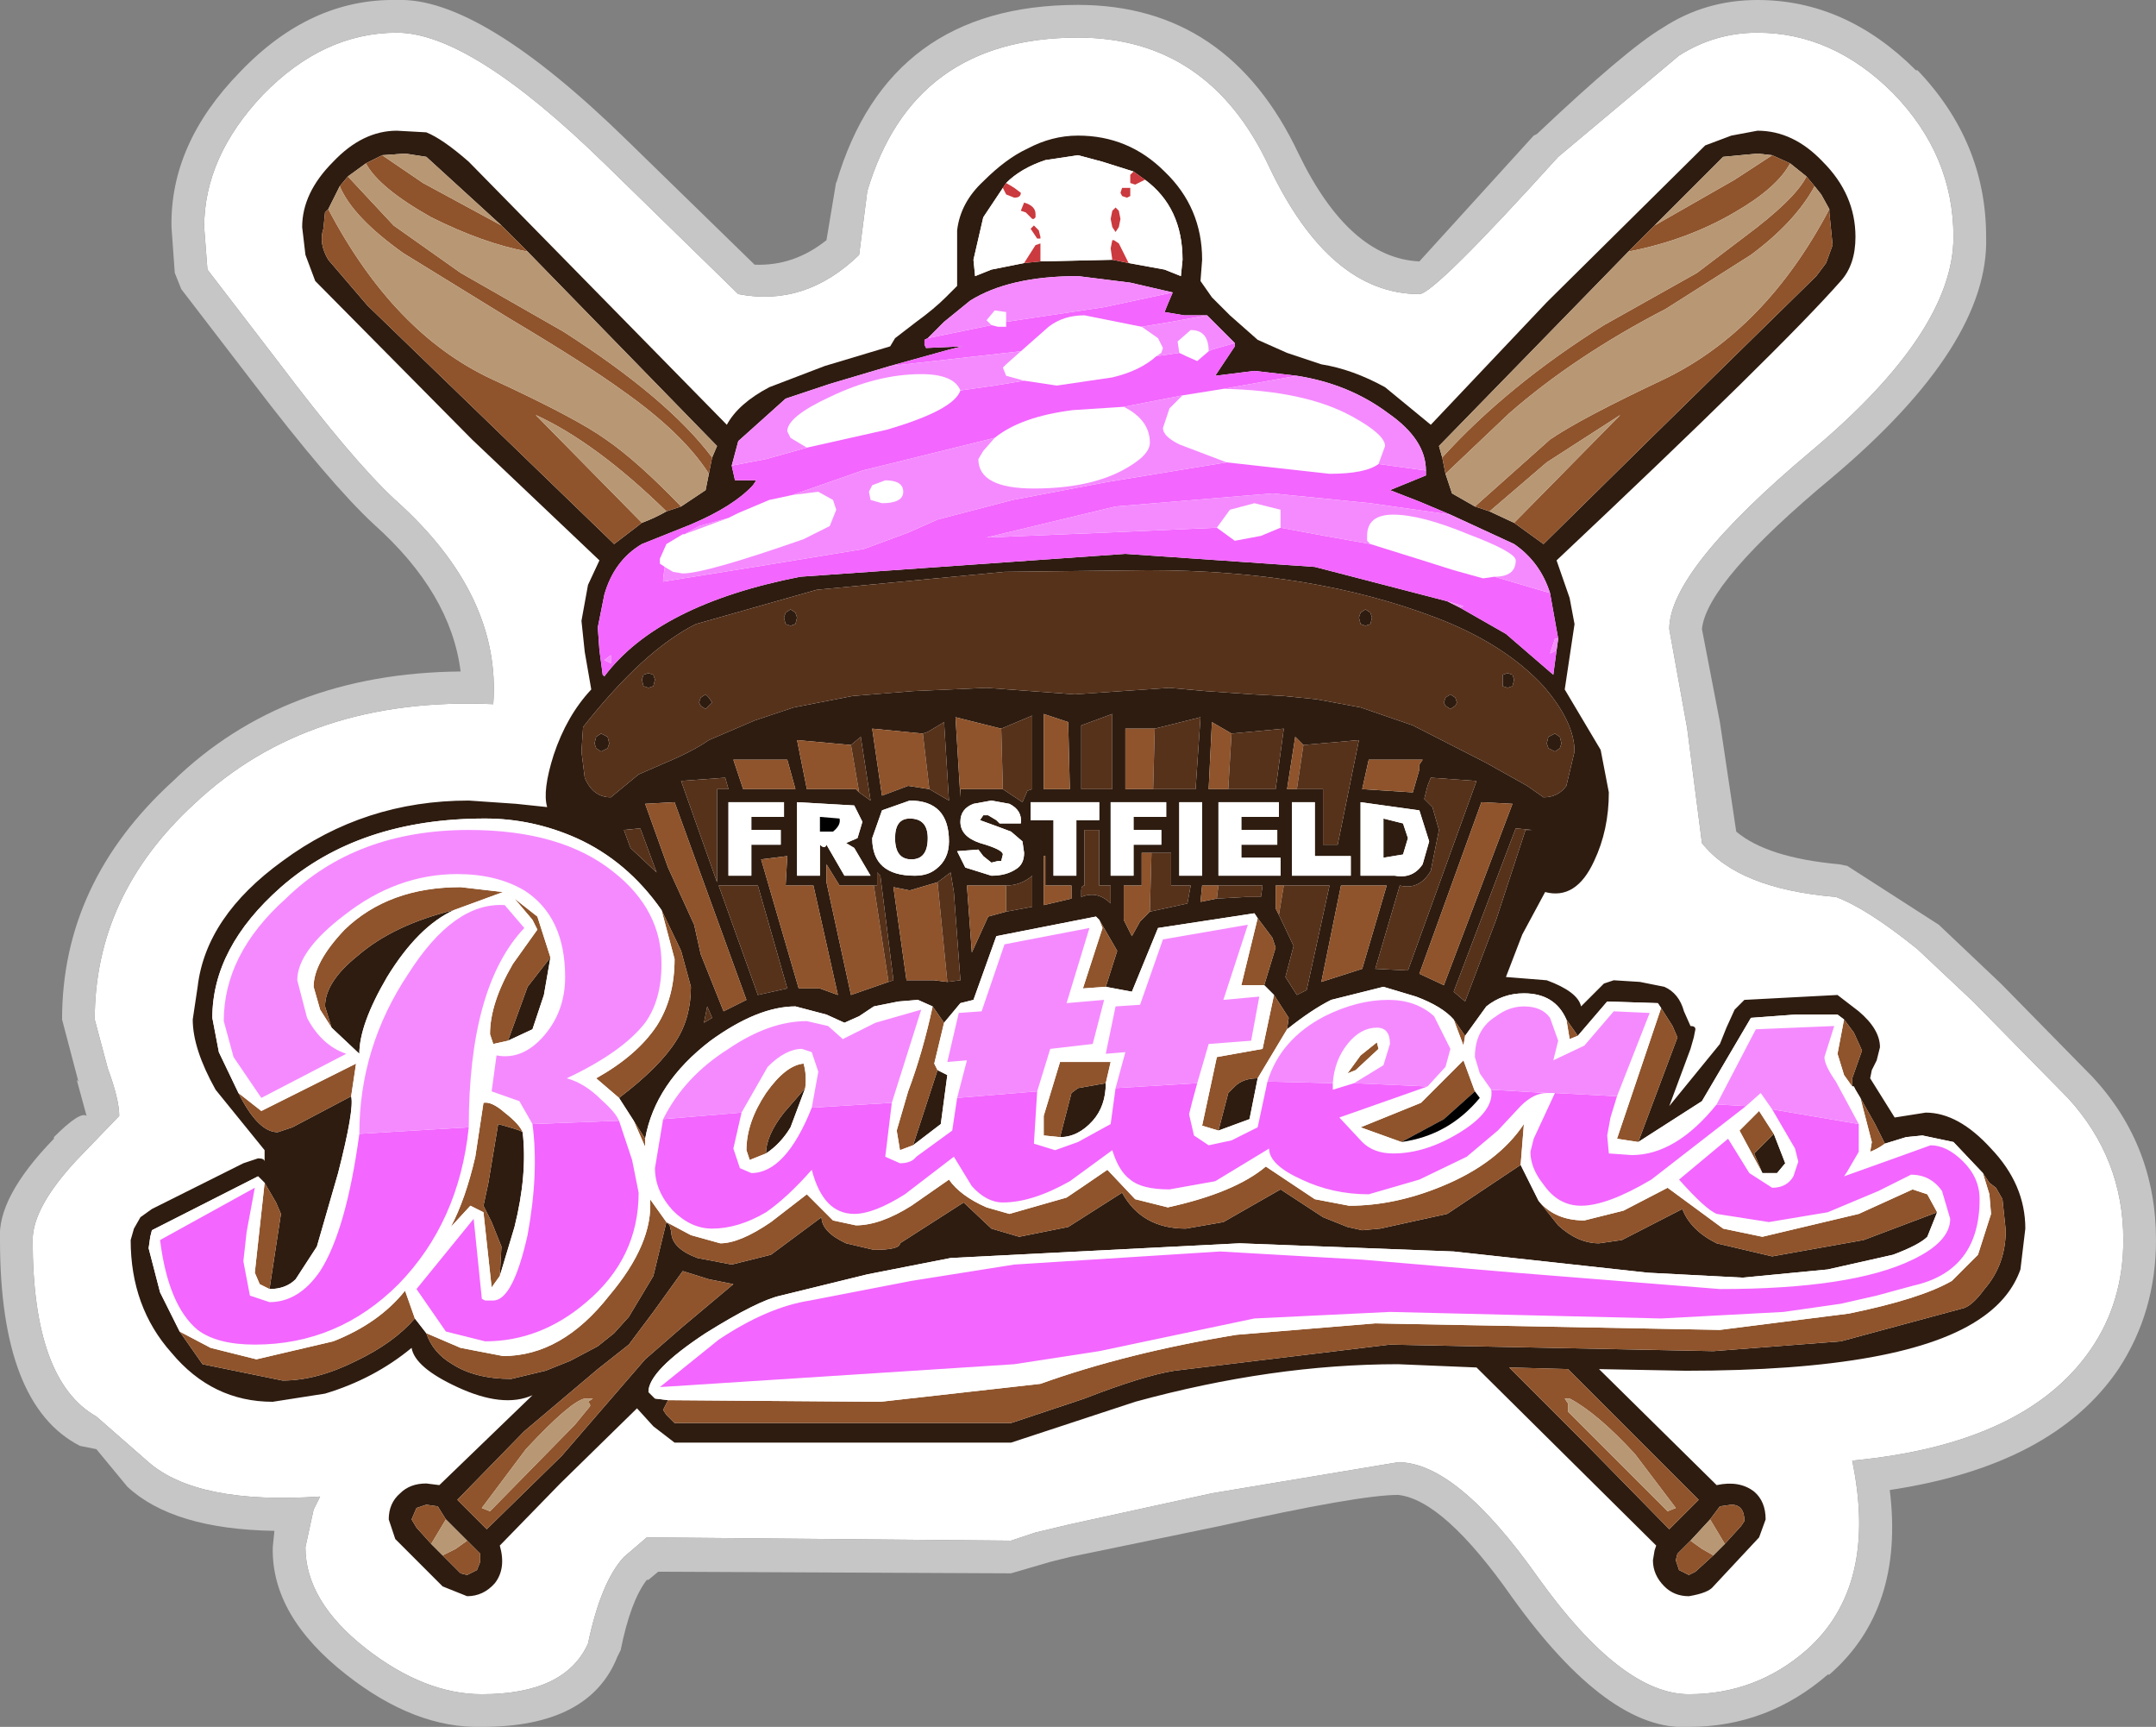 <?xml version="1.0" encoding="UTF-8" standalone="no"?>
<svg xmlns:ffdec="https://www.free-decompiler.com/flash" xmlns:xlink="http://www.w3.org/1999/xlink" ffdec:objectType="shape" height="52.85px" width="66.0px" xmlns="http://www.w3.org/2000/svg">
  <rect width="100%" height="100%" fill="#808080" stroke="none"/>
  <g transform="matrix(1.0, 0.0, 0.0, 1.0, 32.9, 26.5)">
    <path d="M-0.15 20.15 L-1.2 20.4 -1.95 20.65 -13.1 20.55 -13.8 21.15 Q-14.5 21.9 -14.9 23.8 -15.6 25.35 -18.15 25.35 -19.9 25.35 -21.7 23.95 -23.55 22.5 -23.55 20.85 L-23.3 19.7 -23.1 19.3 Q-26.85 19.55 -28.35 18.25 L-29.95 16.85 Q-31.9 15.75 -31.9 11.45 -31.9 10.45 -30.55 9.0 L-29.25 7.65 Q-29.25 7.15 -29.6 6.2 L-30.0 4.7 Q-30.0 0.9 -26.95 -1.9 -23.45 -5.2 -17.8 -4.95 -17.55 -8.3 -20.8 -11.2 -22.1 -12.4 -24.4 -15.45 L-26.55 -18.25 -26.65 -19.55 Q-26.65 -21.7 -24.85 -23.6 -23.0 -25.5 -20.75 -25.5 -18.5 -25.5 -14.4 -21.5 L-10.3 -17.5 Q-8.25 -17.1 -6.6 -18.7 L-6.35 -20.65 Q-4.95 -25.35 0.1 -25.35 4.1 -25.35 5.95 -21.4 7.8 -17.5 10.55 -17.5 11.0 -17.5 14.8 -21.7 L18.5 -24.8 Q19.6 -25.5 20.9 -25.5 23.2 -25.5 25.05 -23.65 26.9 -21.75 26.9 -19.25 26.9 -16.35 22.55 -12.7 18.2 -9.05 18.2 -7.25 L18.75 -4.2 19.2 -0.7 Q20.3 0.7 23.3 0.95 24.25 1.3 25.8 2.55 L27.5 4.15 30.4 7.1 Q32.1 8.95 32.1 11.45 32.1 13.35 31.1 14.8 29.1 17.7 23.8 18.2 24.6 22.05 22.4 24.0 20.85 25.35 18.8 25.35 16.75 25.35 14.2 21.8 11.7 18.25 9.9 18.25 L4.2 19.2 -0.15 20.15" fill="#ffffff" fill-rule="evenodd" stroke="none"/>
    <path d="M-0.15 20.15 L4.2 19.2 9.9 18.25 Q11.7 18.25 14.2 21.8 16.75 25.35 18.8 25.35 20.85 25.35 22.4 24.0 24.6 22.05 23.8 18.2 29.1 17.7 31.1 14.8 32.1 13.35 32.1 11.45 32.1 8.95 30.4 7.1 L27.5 4.15 25.8 2.55 Q24.25 1.3 23.3 0.95 20.3 0.7 19.2 -0.7 L18.75 -4.2 18.2 -7.25 Q18.2 -9.05 22.55 -12.7 26.9 -16.35 26.9 -19.25 26.9 -21.75 25.05 -23.65 23.2 -25.5 20.9 -25.5 19.6 -25.5 18.5 -24.8 L14.8 -21.7 Q11.0 -17.5 10.55 -17.5 7.8 -17.5 5.95 -21.4 4.1 -25.35 0.1 -25.35 -4.95 -25.35 -6.35 -20.65 L-6.6 -18.7 Q-8.25 -17.1 -10.3 -17.5 L-14.4 -21.5 Q-18.5 -25.5 -20.75 -25.5 -23.0 -25.5 -24.85 -23.6 -26.65 -21.7 -26.65 -19.55 L-26.55 -18.25 -24.4 -15.45 Q-22.1 -12.4 -20.8 -11.2 -17.55 -8.3 -17.8 -4.95 -23.45 -5.2 -26.95 -1.9 -30.0 0.9 -30.0 4.7 L-29.6 6.2 Q-29.25 7.15 -29.25 7.65 L-30.55 9.0 Q-31.9 10.45 -31.9 11.45 -31.9 15.75 -29.95 16.85 L-28.35 18.25 Q-26.85 19.55 -23.1 19.3 L-23.3 19.7 -23.55 20.85 Q-23.55 22.5 -21.7 23.95 -19.9 25.35 -18.15 25.35 -15.6 25.35 -14.9 23.8 -14.5 21.9 -13.8 21.15 L-13.1 20.55 -1.95 20.65 -1.2 20.4 -0.15 20.15 M-0.15 21.15 L-0.75 21.3 -1.95 21.65 -12.75 21.6 -13.05 21.85 -13.1 21.85 Q-13.6 22.5 -13.9 24.0 L-14.0 24.2 Q-14.85 26.35 -18.15 26.35 -20.2 26.4 -22.3 24.75 -24.6 22.95 -24.55 20.85 L-24.5 20.35 Q-27.6 20.3 -29.0 19.0 L-29.95 17.85 -30.45 17.75 Q-32.9 16.5 -32.9 11.45 -33.0 10.15 -31.25 8.35 L-31.25 8.3 Q-30.45 7.5 -30.25 7.65 L-30.55 6.55 -30.5 6.6 -31.0 4.7 Q-31.0 0.5 -27.6 -2.6 -24.2 -5.9 -18.8 -5.95 -19.1 -8.35 -21.45 -10.45 -22.8 -11.7 -25.2 -14.85 L-27.35 -17.65 -27.55 -18.15 -27.65 -19.55 Q-27.7 -22.1 -25.55 -24.3 -23.4 -26.55 -20.75 -26.5 -18.2 -26.6 -13.7 -22.2 L-9.8 -18.4 Q-8.6 -18.35 -7.6 -19.15 L-7.3 -20.95 -7.3 -20.9 Q-5.7 -26.35 0.1 -26.35 4.7 -26.35 6.85 -21.8 8.4 -18.6 10.55 -18.5 L14.05 -22.35 14.15 -22.4 Q16.9 -25.0 18.0 -25.65 19.3 -26.5 20.9 -26.5 23.6 -26.5 25.75 -24.35 L25.8 -24.35 Q27.9 -22.15 27.9 -19.25 28.0 -15.95 23.2 -11.9 19.35 -8.7 19.2 -7.25 L19.75 -4.4 20.25 -1.05 Q21.2 -0.25 23.4 -0.05 L23.65 0.0 26.45 1.8 28.35 3.6 31.05 6.35 31.15 6.45 Q33.1 8.55 33.1 11.45 33.1 13.65 31.95 15.4 29.95 18.35 24.95 19.1 25.4 22.75 23.1 24.75 L23.05 24.75 Q21.2 26.35 18.8 26.35 16.35 26.5 13.4 22.4 11.3 19.4 9.9 19.25 8.7 19.25 4.45 20.2 L-0.15 21.15" fill="#c6c6c6" fill-rule="evenodd" stroke="none"/>
    <path d="M10.9 -13.5 L14.45 -17.25 19.3 -22.05 20.1 -22.35 20.9 -22.5 Q22.0 -22.5 22.9 -21.55 23.9 -20.55 23.9 -19.25 23.9 -18.4 23.45 -17.9 21.6 -15.8 14.75 -9.35 L15.15 -8.2 15.3 -7.4 15.0 -5.4 16.1 -3.55 16.35 -2.25 Q16.35 -1.1 15.9 -0.15 15.35 1.05 14.4 0.8 L13.7 2.1 13.2 3.4 14.45 3.5 Q15.4 3.85 15.5 4.3 L16.2 3.6 16.5 3.5 17.3 3.55 18.05 3.7 Q18.5 3.9 18.65 4.45 L18.85 4.9 Q19.0 4.9 19.0 5.0 L18.95 5.25 18.85 5.6 18.2 7.35 19.75 5.45 19.95 4.95 20.2 4.4 20.5 4.1 23.35 3.95 24.0 4.45 Q24.65 5.0 24.65 5.55 L24.55 5.95 24.4 6.25 24.35 6.5 25.1 7.7 26.05 7.55 Q27.05 7.55 28.05 8.65 29.1 9.75 29.1 11.1 L28.95 12.35 Q28.65 13.2 27.8 13.8 25.5 15.45 18.7 15.45 L16.05 15.4 19.65 18.95 Q20.35 18.8 20.8 19.15 21.15 19.45 21.15 20.0 L20.95 20.55 19.55 22.05 Q19.4 22.25 18.8 22.35 18.35 22.35 18.05 22.05 17.7 21.7 17.7 21.25 L17.75 20.95 17.8 20.8 12.3 15.35 9.9 15.25 Q6.05 15.25 1.85 16.4 L-1.95 17.65 -12.25 17.65 -12.9 17.15 -13.4 16.6 -15.75 18.9 -17.6 20.8 Q-17.4 21.5 -17.75 21.95 -18.1 22.35 -18.6 22.35 L-19.35 22.05 -20.55 20.85 -20.8 20.6 -21.0 20.0 Q-21.0 19.5 -20.65 19.2 -20.35 18.9 -19.85 18.9 L-19.45 18.95 -16.6 16.2 Q-17.5 16.6 -18.9 15.95 -20.2 15.35 -20.3 14.75 -21.45 15.7 -22.95 16.15 L-24.55 16.4 Q-26.4 16.4 -27.65 14.9 -28.9 13.5 -28.9 11.45 L-28.8 11.1 -28.6 10.75 -28.25 10.5 -26.85 9.8 -25.45 9.1 -25.0 8.95 Q-24.8 8.95 -24.8 9.05 L-24.8 8.7 -26.3 6.85 Q-27.0 5.6 -27.0 4.7 L-26.85 3.7 Q-26.6 1.55 -24.25 -0.15 -21.75 -2.0 -18.55 -2.0 L-17.1 -1.9 -16.15 -1.8 Q-16.3 -2.3 -15.95 -3.4 -15.55 -4.6 -14.8 -5.4 L-15.0 -6.55 -15.1 -7.5 -14.9 -8.6 -14.55 -9.35 -18.45 -13.05 -23.25 -17.9 -23.55 -18.7 -23.65 -19.55 Q-23.65 -20.6 -22.7 -21.55 -21.8 -22.5 -20.75 -22.5 L-19.85 -22.45 Q-19.35 -22.25 -18.55 -21.55 L-10.65 -13.5 Q-10.3 -14.15 -9.35 -14.65 L-7.65 -15.3 -5.65 -15.9 -5.5 -16.15 -4.85 -16.65 Q-4.3 -17.05 -3.95 -17.4 L-3.6 -17.75 -3.6 -19.45 Q-3.5 -20.3 -2.8 -20.95 -2.1 -21.65 -1.45 -21.95 -0.7 -22.35 0.1 -22.35 1.65 -22.35 2.75 -21.25 3.9 -20.15 3.9 -18.55 L3.85 -17.9 4.2 -17.4 4.75 -16.85 5.6 -16.1 6.5 -15.7 7.55 -15.35 Q8.5 -15.2 9.5 -14.65 L10.9 -13.5 M17.75 -19.6 L16.95 -18.8 11.15 -12.85 11.25 -12.5 11.35 -12.0 11.55 -11.4 12.25 -11.0 12.7 -10.85 13.45 -10.5 14.35 -9.85 17.7 -13.15 22.7 -18.05 23.0 -18.45 23.2 -19.0 23.1 -20.0 23.1 -20.1 22.85 -20.55 22.65 -20.8 22.4 -21.1 21.9 -21.5 21.35 -21.75 20.9 -21.8 19.85 -21.7 17.75 -19.6 M1.8 -21.25 L0.85 -21.55 0.1 -21.75 -0.9 -21.6 Q-1.65 -21.35 -2.1 -20.9 L-2.2 -20.75 -2.8 -19.85 -3.1 -18.55 -3.05 -18.05 -2.55 -18.25 -1.55 -18.45 -1.05 -18.5 1.15 -18.55 1.65 -18.45 2.75 -18.25 3.25 -18.05 3.3 -18.55 Q3.3 -20.15 2.15 -21.0 L1.8 -21.25 M4.05 -16.85 L3.35 -16.85 2.75 -16.95 2.85 -17.2 3.0 -17.55 1.7 -17.85 0.1 -18.05 Q-2.0 -18.05 -3.2 -17.3 L-4.0 -16.65 -4.5 -16.15 -4.6 -16.1 -4.6 -15.95 -4.55 -15.85 -3.45 -15.9 -3.85 -15.8 -5.65 -15.3 -7.5 -14.75 -8.85 -14.3 -10.3 -13.0 -10.5 -12.25 -10.4 -11.8 -9.75 -11.8 -9.85 -11.65 Q-10.45 -11.0 -11.75 -10.45 L-13.25 -9.85 Q-14.1 -9.35 -14.4 -8.3 L-14.6 -7.3 -14.55 -6.6 -14.45 -5.85 -14.4 -5.8 Q-12.75 -8.0 -8.4 -8.85 L1.55 -9.55 7.35 -9.15 11.4 -8.1 11.8 -7.9 13.2 -7.1 14.65 -5.85 14.75 -6.6 14.8 -6.95 14.55 -8.35 Q14.25 -9.3 13.45 -9.85 L11.5 -10.75 10.55 -11.15 9.65 -11.5 10.75 -11.95 10.75 -12.1 Q10.75 -13.05 9.6 -13.85 8.4 -14.75 6.8 -15.0 L5.5 -15.15 4.3 -15.0 4.9 -15.9 4.9 -16.0 4.05 -16.85 M9.1 -7.6 L9.05 -7.4 8.9 -7.35 8.75 -7.4 8.7 -7.6 8.75 -7.75 8.9 -7.85 9.05 -7.75 9.1 -7.6 M4.8 -4.05 L4.2 -4.4 4.1 -2.35 4.7 -2.35 6.15 -2.35 6.4 -4.2 4.8 -4.05 M2.9 -5.45 L4.0 -5.35 5.45 -5.25 6.4 -5.2 7.4 -5.1 8.75 -4.85 10.35 -4.3 12.6 -3.15 13.85 -2.45 14.35 -2.1 Q14.8 -2.1 15.05 -2.45 L15.3 -3.5 Q15.3 -4.4 14.35 -5.5 13.15 -6.8 11.05 -7.6 7.25 -9.05 2.25 -9.05 L-2.15 -9.0 -7.9 -8.45 -11.6 -7.4 Q-13.2 -6.6 -15.05 -4.25 L-15.1 -3.5 -15.0 -2.7 Q-14.75 -2.1 -14.2 -2.1 L-13.35 -2.8 -12.2 -3.3 Q-11.55 -3.6 -11.2 -3.85 L-9.8 -4.45 -8.6 -4.85 -6.8 -5.2 -4.95 -5.35 -2.7 -5.45 0.0 -5.25 2.9 -5.45 M2.45 -4.2 L1.55 -4.2 1.55 -2.35 2.4 -2.35 3.7 -2.35 3.85 -4.55 2.45 -4.2 M0.2 -4.3 L0.2 -2.35 1.15 -2.35 1.15 -4.65 0.2 -4.3 M2.35 -0.4 L2.05 -0.4 2.05 0.6 1.5 0.6 1.5 1.65 1.75 2.15 2.0 1.7 2.3 1.4 3.45 1.15 3.55 0.6 2.95 0.6 2.95 -0.4 2.35 -0.4 M0.2 0.95 Q0.7 0.75 1.1 1.15 L1.1 0.6 0.75 0.6 0.75 -1.1 0.3 -1.1 0.3 0.6 Q0.2 0.6 0.2 0.75 L0.2 0.95 M3.2 -1.95 L3.2 0.3 3.9 0.3 3.9 -1.95 3.2 -1.95 M0.05 -1.4 L0.75 -1.4 0.75 -1.95 -1.35 -1.95 -1.35 -1.4 -0.65 -1.4 -0.65 0.3 0.05 0.3 0.05 -1.4 M2.8 -1.95 L1.1 -1.95 1.1 0.3 1.8 0.3 1.8 -0.65 2.65 -0.65 2.65 -1.1 1.8 -1.1 1.8 -1.5 2.8 -1.5 2.8 -1.95 M7.0 -3.7 L6.75 -3.95 6.5 -2.35 6.8 -2.35 7.6 -2.35 7.6 -0.65 8.05 -0.65 8.7 -3.85 7.0 -3.7 M9.45 -1.45 L10.05 -1.3 10.2 -0.85 10.05 -0.35 9.45 -0.25 9.45 -1.45 M6.3 0.3 L6.3 -0.25 5.1 -0.25 5.1 -0.65 6.2 -0.65 6.2 -1.1 5.1 -1.1 5.1 -1.5 6.25 -1.5 6.25 -1.95 4.4 -1.95 4.4 0.3 6.3 0.3 M8.45 0.3 L8.45 -0.3 7.35 -0.3 7.35 -1.95 6.65 -1.95 6.65 0.3 8.45 0.3 M9.0 -3.25 L8.8 -2.35 10.35 -2.25 10.55 -2.95 10.55 -3.1 10.65 -3.25 9.0 -3.25 M11.7 -5.0 L11.65 -4.9 11.5 -4.8 11.35 -4.9 11.3 -5.0 11.35 -5.15 11.5 -5.25 11.65 -5.15 11.7 -5.0 M14.9 -3.75 L14.85 -3.6 14.7 -3.5 14.5 -3.6 14.45 -3.75 14.5 -3.95 14.7 -4.05 14.85 -3.95 14.9 -3.75 M13.45 -5.7 L13.4 -5.5 13.25 -5.45 13.1 -5.5 13.1 -5.7 13.1 -5.85 13.25 -5.9 13.4 -5.85 13.45 -5.7 M12.3 -2.6 L10.9 -2.7 10.8 -2.45 10.7 -2.05 10.95 -1.8 11.15 -1.1 10.9 0.15 Q10.55 0.75 9.95 0.6 L9.2 3.15 10.2 3.2 12.3 -2.6 M10.85 -0.75 L10.55 -1.7 8.75 -1.95 8.75 0.3 9.8 0.3 Q10.35 0.4 10.65 -0.05 L10.85 -0.75 M14.0 -1.1 L13.5 -1.15 11.6 3.85 11.95 4.15 12.9 1.65 13.8 -1.1 14.0 -1.1 M13.4 -1.9 L12.45 -1.95 10.55 3.3 11.3 3.65 13.4 -1.9 M23.55 4.7 L23.35 4.55 22.05 4.55 20.7 4.65 19.2 7.2 17.25 8.45 18.45 5.25 18.3 4.9 17.95 4.35 17.85 4.2 16.3 4.15 15.4 5.2 15.05 4.7 Q14.7 3.9 13.75 3.9 13.1 3.9 12.6 4.3 L11.95 5.2 11.6 4.7 Q11.25 4.3 10.45 4.0 L9.45 3.7 7.85 4.1 Q7.25 4.4 6.5 5.0 L6.55 4.65 6.1 3.95 5.8 3.65 6.15 2.5 6.05 2.2 5.6 1.6 5.5 1.45 2.55 1.9 1.75 3.85 0.95 3.7 1.3 2.6 0.75 1.65 0.65 1.55 -2.4 2.15 -3.1 4.1 -3.5 4.2 -4.0 4.8 -4.35 4.3 -4.8 4.1 -5.4 4.15 -6.15 4.3 -6.6 4.6 -7.05 4.8 -7.6 4.55 -8.55 4.3 Q-9.7 4.3 -11.15 5.35 -12.85 6.65 -13.15 8.35 L-13.5 7.8 -13.95 7.1 Q-12.7 6.15 -12.2 5.35 -11.75 4.65 -11.75 3.7 L-12.05 2.6 -12.65 1.35 Q-13.7 -0.15 -15.25 -0.85 -16.6 -1.45 -18.05 -1.45 -21.9 -1.45 -24.3 0.65 -26.4 2.5 -26.4 4.65 L-26.2 5.7 -25.6 6.95 Q-25.0 8.15 -24.4 8.15 L-23.95 8.0 -22.15 7.05 Q-22.05 7.45 -22.55 9.4 L-23.2 11.65 -23.85 12.65 Q-24.15 12.95 -24.65 12.95 L-24.3 10.65 -24.45 10.3 -24.8 9.7 -25.0 9.5 -28.25 11.15 -28.3 11.35 -28.35 11.7 -28.0 13.05 -27.4 14.25 -26.7 15.25 -24.25 15.75 Q-23.2 15.75 -22.0 15.15 -20.85 14.6 -20.2 13.85 L-19.85 14.3 Q-19.65 14.9 -19.05 15.25 -18.35 15.7 -17.25 15.7 L-16.2 15.45 -15.45 15.15 -14.6 14.7 -14.1 14.3 -13.65 13.8 -12.9 12.55 -12.5 10.9 -12.4 11.0 -12.35 11.2 Q-12.35 11.7 -11.55 12.0 L-10.5 12.2 -9.3 11.9 -7.75 10.75 Q-7.75 11.2 -7.0 11.55 L-6.15 11.75 Q-5.35 11.75 -5.35 11.55 L-3.4 10.3 -2.55 11.1 -1.7 11.35 -0.2 11.05 1.45 10.0 Q2.05 11.1 3.4 11.1 L4.55 10.9 6.3 9.9 7.6 10.75 8.35 11.05 8.8 11.15 9.35 11.1 11.4 10.65 13.65 9.15 14.2 10.25 14.8 11.0 Q15.4 11.55 16.05 11.55 L16.75 11.45 18.6 10.5 Q18.85 11.15 19.65 11.55 L21.35 11.95 24.15 11.45 26.4 10.6 26.1 11.35 Q25.85 11.6 25.05 11.9 L23.05 12.35 20.45 12.6 17.55 12.45 11.6 11.8 5.05 11.55 -3.8 12.0 -6.35 12.5 -9.0 13.15 Q-9.7 13.3 -11.3 14.3 -13.05 15.45 -13.05 16.1 L-12.85 16.3 -12.45 16.35 -12.6 16.65 -12.5 16.8 -12.25 17.05 -1.95 17.05 0.3 16.3 Q2.1 15.6 3.05 15.45 L9.65 14.65 19.55 14.85 23.45 14.55 27.15 13.55 Q27.45 13.5 27.85 12.95 28.5 12.2 28.5 11.15 L28.4 10.2 28.2 9.85 28.0 9.7 27.8 9.4 26.9 8.45 25.95 8.25 25.45 8.3 24.8 8.5 24.5 7.9 24.05 7.1 23.9 6.85 23.85 6.75 23.8 6.75 23.8 6.5 24.1 5.65 23.85 5.1 23.55 4.7 M5.6 6.5 L5.35 7.75 4.4 8.1 4.7 6.95 4.9 6.75 Q5.15 6.5 5.6 6.5 M-4.2 6.25 L-3.9 6.4 -4.1 7.9 -4.95 8.55 -4.2 6.25 M21.05 9.4 L20.8 8.8 21.4 8.2 21.75 9.1 21.5 9.4 21.05 9.4 M19.9 20.75 L20.4 20.2 20.5 20.05 Q20.5 19.55 20.1 19.55 L19.75 19.6 19.45 20.0 18.85 20.65 18.45 21.05 18.4 21.25 18.5 21.55 18.8 21.7 19.0 21.6 19.55 21.1 19.9 20.75 M8.8 3.15 L9.55 0.6 8.15 0.6 7.55 3.55 8.8 3.15 M6.4 0.6 L6.15 0.6 6.15 1.3 6.25 1.5 6.7 2.45 6.45 3.4 6.8 3.95 7.1 3.8 7.8 0.6 6.4 0.6 M4.35 1.0 L5.25 0.95 5.7 0.95 5.75 0.6 4.4 0.6 3.9 0.6 3.85 1.1 4.35 1.0 M0.95 6.65 Q0.95 7.35 0.55 7.8 0.1 8.3 -0.45 8.3 L-0.1 6.95 0.1 6.8 0.95 6.65 M18.2 20.3 L19.1 19.4 15.1 15.4 13.3 15.35 15.65 17.7 18.2 20.3 M-17.55 -19.6 L-19.85 -21.7 -20.5 -21.8 -21.2 -21.75 -21.7 -21.5 -22.25 -21.1 -22.5 -20.8 -22.85 -20.1 -22.95 -20.0 -23.0 -19.5 Q-23.15 -19.05 -22.85 -18.55 L-21.65 -17.15 -14.1 -9.85 -13.25 -10.5 Q-12.85 -10.65 -12.5 -10.85 L-12.05 -11.0 -11.3 -11.5 -11.2 -12.0 -11.1 -12.5 -10.95 -12.85 -16.75 -18.8 -17.55 -19.6 M-11.1 -5.0 L-11.2 -4.9 -11.3 -4.8 -11.45 -4.9 -11.5 -5.0 -11.45 -5.15 -11.3 -5.25 -11.2 -5.15 -11.1 -5.0 M-12.85 -5.7 L-12.9 -5.5 -13.05 -5.45 -13.2 -5.5 -13.25 -5.7 -13.2 -5.85 -13.05 -5.9 -12.9 -5.85 -12.85 -5.7 M-14.25 -3.75 L-14.3 -3.6 -14.5 -3.5 -14.65 -3.6 -14.7 -3.75 -14.65 -3.95 -14.5 -4.05 -14.3 -3.95 -14.25 -3.75 M-12.05 -2.6 L-10.95 0.5 -10.95 -2.35 -10.6 -2.35 -10.7 -2.7 -12.05 -2.6 M-13.8 -1.1 L-13.6 -0.55 -12.8 0.2 -13.3 -1.15 -13.8 -1.1 M-10.45 -3.25 L-10.15 -2.35 -8.55 -2.35 -8.8 -3.25 -10.45 -3.25 M-13.15 -1.9 L-12.45 0.05 -11.65 1.8 -11.45 2.7 -10.75 4.45 -10.05 4.1 -12.25 -1.95 -13.15 -1.9 M-8.5 -7.6 L-8.55 -7.4 -8.7 -7.35 -8.85 -7.4 -8.9 -7.6 -8.85 -7.75 -8.7 -7.85 -8.55 -7.75 -8.5 -7.6 M-6.6 -2.25 L-6.25 -2.0 -6.55 -3.95 -6.85 -3.7 -8.5 -3.85 -8.2 -2.35 -6.7 -2.35 -6.6 -2.25 M-8.9 -1.5 L-8.9 -1.95 -10.6 -1.95 -10.6 0.3 -9.9 0.3 -9.9 -0.65 -9.0 -0.65 -9.0 -1.1 -9.9 -1.1 -9.9 -1.5 -8.9 -1.5 M-6.5 -1.35 L-6.75 -1.85 -8.5 -1.95 -8.5 0.3 -7.8 0.3 -7.8 -0.65 Q-7.65 -0.5 -7.6 -0.65 L-7.05 0.3 -6.25 0.3 -6.75 -0.55 -7.0 -0.7 -6.65 -0.85 -6.5 -1.35 M-4.65 -4.05 L-6.2 -4.2 -5.9 -2.15 -5.1 -2.45 -4.45 -2.35 -3.85 -2.0 -4.0 -4.4 -4.5 -4.1 -4.65 -4.05 M-8.45 3.75 L-7.8 3.75 -7.25 3.95 -8.0 0.6 -8.85 0.6 -8.8 -0.3 -9.6 -0.2 -8.45 3.75 M-4.9 0.3 Q-4.5 0.3 -4.25 0.1 -3.85 -0.2 -3.85 -0.75 -3.85 -2.0 -5.05 -2.0 L-5.9 -1.7 -6.2 -0.85 Q-6.2 0.3 -4.9 0.3 M-0.2 -4.4 L-0.95 -4.65 -0.95 -2.35 -0.15 -2.35 -0.2 -4.4 M-2.2 -2.35 L-1.6 -1.95 -1.45 -2.3 -1.3 -2.35 -1.3 -4.6 -2.25 -4.2 -3.65 -4.55 -3.5 -2.1 -3.5 -2.35 -2.2 -2.35 M-5.05 -1.45 Q-4.5 -1.45 -4.5 -0.85 -4.5 -0.2 -5.0 -0.2 -5.5 -0.2 -5.5 -0.85 -5.5 -1.45 -5.05 -1.45 M-1.65 -1.3 Q-1.6 -1.7 -2.0 -1.9 L-2.55 -2.0 -3.1 -1.9 Q-3.5 -1.75 -3.5 -1.35 -3.5 -0.9 -2.9 -0.7 -2.2 -0.5 -2.2 -0.35 L-2.25 -0.15 -2.35 -0.15 -2.55 -0.1 -2.8 -0.3 -2.95 -0.5 -3.6 -0.45 -3.35 0.05 -2.55 0.3 Q-2.1 0.3 -1.8 0.1 -1.55 -0.05 -1.55 -0.4 L-1.6 -0.75 -1.95 -1.05 -2.35 -1.2 -2.9 -1.4 -2.8 -1.55 -2.65 -1.55 -2.4 -1.4 -2.3 -1.3 -1.65 -1.3 M-0.9 -0.3 L-0.95 -0.3 -0.95 1.2 -0.1 1.0 -0.1 0.6 -0.9 0.6 -0.9 -0.3 M-2.1 1.4 L-1.3 1.25 -1.3 0.3 Q-1.65 0.6 -2.1 0.6 L-3.3 0.6 -3.15 2.65 -2.65 1.55 -2.1 1.4 M-3.9 3.55 L-3.5 3.5 -3.7 0.8 -3.8 0.2 -4.2 0.5 -5.05 0.75 -5.55 0.65 -5.15 3.5 -4.3 3.5 -3.9 3.55 M-6.15 0.6 L-7.2 0.6 -7.6 -0.05 -7.6 0.5 -6.85 3.95 -5.7 3.55 -5.55 3.5 -5.95 0.3 -6.05 0.2 -6.05 0.6 -6.15 0.6 M-8.8 3.75 L-9.7 0.6 -10.9 0.6 -9.7 3.95 -8.8 3.75 M-8.25 6.8 L-8.7 8.0 Q-9.0 8.5 -9.45 8.8 -9.45 8.25 -8.9 7.55 L-8.25 6.8 M-11.35 4.8 L-11.1 4.65 -11.25 4.3 -11.35 4.8 M-16.05 2.8 L-16.25 3.95 -16.6 5.0 -17.35 5.35 -16.75 3.7 -16.05 2.8 M-19.0 1.35 Q-20.1 1.85 -21.05 3.4 -21.9 4.85 -21.9 5.75 L-22.75 4.95 -22.95 4.3 Q-22.95 3.55 -21.95 2.75 -20.85 1.8 -19.0 1.35 M-17.6 12.55 L-17.55 11.65 -17.85 10.9 -18.1 10.4 -17.95 9.7 -17.65 7.9 -17.3 8.0 Q-16.95 8.1 -16.9 8.15 -16.75 9.45 -17.15 11.05 L-17.6 12.55 M-16.85 17.3 L-18.9 19.4 -18.0 20.3 -15.7 18.05 -13.15 15.1 -12.0 14.1 -10.45 12.8 -11.2 12.65 -12.0 12.4 -12.9 13.65 -13.65 14.65 -14.6 15.4 -16.85 17.3 M-19.25 20.0 L-19.5 19.6 -19.85 19.55 -20.15 19.65 -20.3 20.0 -20.15 20.25 -19.7 20.75 -19.35 21.1 -18.8 21.65 -18.6 21.7 -18.3 21.55 -18.2 21.3 -18.2 21.05 -18.6 20.65 -19.25 20.0" fill="#2e1c10" fill-rule="evenodd" stroke="none"/>
    <path d="M16.95 -18.8 L17.75 -19.6 20.2 -21.0 21.35 -21.75 21.9 -21.5 Q21.5 -20.75 20.2 -20.0 18.75 -19.15 16.95 -18.8 M22.4 -21.1 L22.65 -20.8 Q22.05 -19.7 20.7 -18.7 L18.1 -17.05 Q15.3 -15.6 13.3 -13.85 L11.35 -12.0 11.25 -12.5 Q13.25 -14.7 16.2 -16.55 L19.05 -18.15 20.5 -19.25 Q22.05 -20.4 22.4 -21.1 M23.1 -20.1 L23.1 -20.0 23.2 -19.0 23.0 -18.45 22.7 -18.05 17.7 -13.15 14.35 -9.85 13.45 -10.5 16.7 -13.8 14.45 -12.35 12.7 -10.85 12.25 -11.0 14.55 -13.05 Q15.5 -13.7 18.05 -14.9 21.15 -16.4 23.1 -20.1 M4.7 -2.35 L4.1 -2.35 4.2 -4.4 4.8 -4.05 4.7 -2.35 M2.4 -2.35 L1.55 -2.35 1.55 -4.2 2.45 -4.2 2.4 -2.35 M2.3 1.4 L2.0 1.7 1.75 2.15 1.5 1.65 1.5 0.6 2.05 0.6 2.05 -0.4 2.35 -0.4 2.3 1.4 M6.8 -2.35 L6.5 -2.35 6.75 -3.95 7.0 -3.7 6.8 -2.35 M9.0 -3.25 L10.65 -3.25 10.55 -3.1 10.55 -2.95 10.35 -2.25 8.8 -2.35 9.0 -3.25 M13.4 -1.9 L11.3 3.65 10.55 3.3 12.45 -1.95 13.4 -1.9 M17.25 8.45 L16.6 8.35 17.95 4.35 18.3 4.9 18.45 5.25 17.25 8.45 M15.4 5.2 L15.15 5.3 15.05 4.7 15.4 5.2 M11.95 5.2 L11.9 5.5 11.6 4.7 11.95 5.2 M6.5 5.0 L5.6 6.5 Q5.15 6.5 4.9 6.75 L4.7 6.95 4.4 8.1 3.9 7.95 4.35 5.85 5.75 5.6 6.1 3.95 6.55 4.65 6.5 5.0 M5.8 3.65 L5.1 3.65 5.6 1.6 6.05 2.2 6.15 2.5 5.8 3.65 M0.95 3.7 L0.25 3.75 0.85 1.9 0.75 1.65 1.3 2.6 0.95 3.7 M-4.0 4.8 L-4.3 6.05 -4.2 6.25 -4.95 8.55 -5.35 8.7 -5.45 8.1 -5.1 6.9 Q-4.65 5.7 -4.35 4.3 L-4.0 4.8 M-13.15 8.35 L-13.15 8.6 -13.5 7.8 -13.15 8.35 M-13.95 7.1 L-14.65 6.5 Q-13.4 5.8 -12.8 4.9 -12.25 4.05 -12.25 2.85 L-12.65 1.35 -12.05 2.6 -11.75 3.7 Q-11.75 4.65 -12.2 5.35 -12.7 6.15 -13.95 7.1 M-25.6 6.95 L-24.9 7.5 -22.0 6.05 -22.15 7.05 -23.95 8.0 -24.4 8.15 Q-25.0 8.15 -25.6 6.95 M-24.65 12.95 L-24.95 12.8 -25.1 12.45 -24.8 9.7 -24.45 10.3 -24.3 10.65 -24.65 12.95 M-27.4 14.25 L-26.45 14.75 -25.05 15.1 -22.7 14.55 Q-21.3 14.0 -20.5 13.0 L-20.2 13.85 Q-20.85 14.6 -22.0 15.15 -23.2 15.75 -24.25 15.75 L-26.7 15.25 -27.4 14.25 M-19.85 14.3 L-18.8 14.75 -17.5 15.0 Q-15.7 15.0 -14.25 13.15 -12.9 11.55 -13.0 10.2 L-12.5 10.9 -11.75 11.3 -10.85 11.55 Q-10.25 11.55 -9.3 10.9 L-8.2 10.05 -7.4 10.85 -6.7 11.0 Q-5.95 11.0 -5.0 10.4 L-3.85 9.6 Q-3.5 10.1 -2.7 10.45 L-2.0 10.65 -0.25 10.15 Q0.2 9.85 1.0 9.3 L1.85 10.2 2.85 10.45 Q4.9 10.0 5.85 9.2 L7.35 10.2 8.4 10.4 Q9.8 10.4 11.25 9.8 12.95 9.1 13.75 7.9 L13.65 9.15 11.4 10.65 9.35 11.1 8.8 11.15 8.35 11.05 7.6 10.75 6.3 9.9 4.55 10.9 3.4 11.1 Q2.05 11.1 1.45 10.0 L-0.2 11.05 -1.7 11.35 -2.55 11.1 -3.4 10.3 -5.35 11.55 Q-5.35 11.75 -6.15 11.75 L-7.0 11.55 Q-7.75 11.2 -7.75 10.75 L-9.3 11.9 -10.5 12.2 -11.55 12.0 Q-12.35 11.7 -12.35 11.2 L-12.4 11.0 -12.5 10.9 -12.9 12.55 -13.65 13.8 -14.1 14.3 -14.6 14.7 -15.45 15.15 -16.2 15.45 -17.25 15.7 Q-18.35 15.7 -19.05 15.25 -19.65 14.9 -19.85 14.3 M14.2 10.25 Q14.7 10.85 15.6 10.85 L16.8 10.55 18.15 9.85 19.85 11.1 21.05 11.35 24.0 10.65 25.65 9.9 26.1 10.05 26.4 10.6 24.15 11.45 21.35 11.95 19.65 11.55 Q18.85 11.15 18.6 10.5 L16.75 11.45 16.05 11.55 Q15.4 11.55 14.8 11.0 L14.2 10.25 M-12.45 16.35 L-5.95 16.4 -1.05 15.85 Q1.6 14.9 4.95 14.35 L9.2 14.0 19.75 14.2 23.7 13.7 Q25.9 13.25 26.85 12.7 L27.65 11.9 28.05 10.65 28.0 10.05 27.8 9.4 28.0 9.7 28.2 9.85 28.4 10.2 28.5 11.15 Q28.5 12.2 27.85 12.95 27.45 13.5 27.15 13.55 L23.45 14.55 19.55 14.85 9.65 14.65 3.05 15.45 Q2.1 15.6 0.3 16.3 L-1.95 17.05 -12.25 17.05 -12.5 16.8 -12.6 16.65 -12.45 16.35 M24.8 8.5 Q24.6 8.65 24.35 8.75 L24.4 8.45 24.05 7.1 24.5 7.9 24.8 8.5 M23.8 6.75 L23.55 6.4 23.35 5.75 23.55 4.7 23.85 5.1 24.1 5.65 23.8 6.5 23.8 6.75 M21.4 8.2 L20.8 8.8 21.05 9.4 20.35 8.1 20.95 7.5 21.4 8.2 M19.45 20.0 L19.75 19.6 20.1 19.55 Q20.5 19.55 20.5 20.05 L20.4 20.2 19.9 20.75 19.45 20.0 M19.55 21.1 L19.0 21.6 18.8 21.7 18.5 21.55 18.4 21.25 18.45 21.05 18.85 20.65 19.2 20.9 19.55 21.1 M10.0 8.45 L8.75 8.0 10.6 7.25 11.9 5.95 12.25 6.9 11.3 7.75 10.0 8.45 M8.8 3.15 L7.55 3.55 8.15 0.6 9.55 0.6 8.8 3.15 M6.25 1.5 L6.15 1.3 6.15 0.6 6.4 0.6 6.25 1.5 M4.35 1.0 L3.85 1.1 3.9 0.6 4.4 0.6 4.35 1.0 M9.25 5.4 L9.3 5.6 8.6 6.25 8.35 6.35 8.75 5.8 9.25 5.4 M-0.45 8.3 L-0.95 8.25 -0.95 7.65 -0.45 6.0 1.1 6.0 0.95 6.65 0.1 6.8 -0.1 6.95 -0.45 8.3 M18.2 20.3 L15.65 17.7 13.3 15.35 15.1 15.4 19.1 19.4 18.2 20.3 M15.15 16.3 L15.0 16.3 15.1 16.45 15.1 16.7 18.15 19.75 18.4 19.65 17.15 18.0 Q16.0 16.75 15.15 16.3 M-21.2 -21.75 L-19.95 -20.9 -17.55 -19.6 -16.75 -18.8 Q-18.1 -19.05 -19.7 -19.85 -21.3 -20.75 -21.7 -21.5 L-21.2 -21.75 M-11.1 -12.5 L-11.2 -12.0 Q-12.0 -13.25 -13.85 -14.55 -14.95 -15.35 -17.3 -16.75 L-20.55 -18.75 Q-22.1 -19.85 -22.5 -20.8 L-22.25 -21.1 -20.85 -19.6 -18.8 -18.15 -15.65 -16.35 Q-12.45 -14.3 -11.1 -12.5 M-12.05 -11.0 L-12.5 -10.85 Q-14.65 -12.95 -16.5 -13.8 L-13.25 -10.5 -14.1 -9.85 -21.65 -17.15 -22.85 -18.55 Q-23.15 -19.05 -23.0 -19.5 L-22.95 -20.0 -22.85 -20.1 Q-20.85 -16.3 -17.85 -14.9 -15.25 -13.7 -14.35 -13.05 -13.4 -12.4 -12.05 -11.0 M-13.15 -1.9 L-12.25 -1.95 -10.05 4.1 -10.75 4.45 -11.45 2.7 -11.65 1.8 -12.45 0.05 -13.15 -1.9 M-10.45 -3.25 L-8.8 -3.25 -8.55 -2.35 -10.15 -2.35 -10.45 -3.25 M-6.6 -2.25 L-6.7 -2.35 -8.2 -2.35 -8.5 -3.85 -6.85 -3.7 -6.6 -2.25 M-8.45 3.75 L-9.6 -0.2 -8.8 -0.3 -8.85 0.6 -8.0 0.6 -7.25 3.95 -7.8 3.75 -8.45 3.75 M-4.45 -2.35 L-5.1 -2.45 -5.9 -2.15 -6.2 -4.2 -4.65 -4.05 -4.45 -2.35 M-0.2 -4.4 L-0.15 -2.35 -0.95 -2.35 -0.95 -4.65 -0.2 -4.4 M-2.2 -2.35 L-3.5 -2.35 -3.5 -2.1 -3.65 -4.55 -2.25 -4.2 -2.2 -2.35 M-0.9 -0.3 L-0.9 0.6 -0.1 0.6 -0.1 1.0 -0.95 1.2 -0.95 -0.3 -0.9 -0.3 M-2.1 1.4 L-2.65 1.55 -3.15 2.65 -3.3 0.6 -2.1 0.6 -2.1 1.4 M-3.9 3.55 L-4.3 3.5 -5.15 3.5 -5.55 0.65 -5.05 0.75 -4.2 0.5 -3.9 3.55 M-5.7 3.55 L-6.85 3.95 -7.6 0.5 -7.6 -0.05 -7.2 0.6 -6.15 0.6 -5.7 3.55 M-9.45 8.8 L-9.95 9.0 -10.05 8.7 Q-10.05 7.85 -9.45 6.95 -8.85 6.1 -8.3 6.05 -8.2 6.4 -8.25 6.8 L-8.9 7.55 Q-9.45 8.25 -9.45 8.8 M-17.35 5.35 L-17.8 5.45 -17.9 5.15 Q-17.9 4.2 -17.2 3.0 L-16.45 1.95 -16.6 1.65 -17.15 1.0 -16.45 1.55 -16.05 2.8 -16.75 3.7 -17.35 5.35 M-22.75 4.95 L-23.1 4.4 -23.3 3.7 Q-23.3 2.95 -22.35 1.95 -21.0 0.65 -18.8 0.65 L-17.5 0.8 -19.0 1.35 Q-20.85 1.8 -21.95 2.75 -22.95 3.55 -22.95 4.3 L-22.75 4.95 M-16.9 8.15 Q-16.95 8.1 -17.3 8.0 L-17.65 7.9 -17.95 9.7 -18.1 10.4 -17.85 10.9 -17.55 11.65 -17.6 12.55 -17.85 12.9 -18.1 10.6 -18.5 10.4 -19.1 11.05 Q-18.65 10.2 -18.35 8.9 L-18.1 7.25 Q-17.85 7.2 -17.45 7.55 -17.0 7.9 -16.9 8.15 M-16.85 17.3 L-14.6 15.4 -13.65 14.65 -12.9 13.65 -12.0 12.4 -11.2 12.65 -10.45 12.8 -12.0 14.1 -13.15 15.1 -15.7 18.05 -18.0 20.3 -18.9 19.4 -16.85 17.3 M-17.9 19.75 L-15.3 17.1 -14.85 16.55 Q-14.8 16.5 -14.9 16.4 L-14.75 16.3 -15.0 16.3 Q-15.45 16.4 -16.8 17.85 L-18.15 19.65 -17.9 19.75 M-19.7 20.75 L-20.15 20.25 -20.3 20.0 -20.15 19.65 -19.85 19.55 -19.5 19.6 -19.25 20.0 -19.7 20.75 M-18.6 20.65 L-18.2 21.05 -18.2 21.3 -18.3 21.55 -18.6 21.7 -18.8 21.65 -19.35 21.1 -18.95 20.9 -18.6 20.65" fill="#8f542c" fill-rule="evenodd" stroke="none"/>
    <path d="M17.75 -19.6 L19.85 -21.7 20.9 -21.8 21.35 -21.75 20.2 -21.0 17.75 -19.6 M21.9 -21.5 L22.4 -21.1 Q22.05 -20.4 20.5 -19.25 L19.05 -18.15 16.2 -16.55 Q13.25 -14.7 11.25 -12.5 L11.15 -12.85 16.95 -18.8 Q18.75 -19.15 20.2 -20.0 21.5 -20.75 21.9 -21.5 M22.65 -20.8 L22.85 -20.55 23.1 -20.1 Q21.15 -16.4 18.05 -14.9 15.5 -13.7 14.55 -13.05 L12.25 -11.0 11.55 -11.4 11.35 -12.0 13.3 -13.85 Q15.3 -15.6 18.1 -17.05 L20.7 -18.7 Q22.05 -19.7 22.65 -20.8 M13.45 -10.5 L12.7 -10.85 14.45 -12.35 16.7 -13.8 13.45 -10.5 M19.9 20.75 L19.55 21.1 19.2 20.9 18.85 20.65 19.45 20.0 19.9 20.75 M15.15 16.3 Q16.0 16.75 17.15 18.0 L18.4 19.65 18.15 19.75 15.1 16.7 15.1 16.45 15.0 16.3 15.15 16.3 M-21.2 -21.75 L-20.5 -21.8 -19.85 -21.7 -17.55 -19.6 -19.95 -20.9 -21.2 -21.75 M-16.75 -18.8 L-10.95 -12.85 -11.1 -12.5 Q-12.45 -14.3 -15.65 -16.35 L-18.8 -18.15 -20.85 -19.6 -22.25 -21.1 -21.7 -21.5 Q-21.3 -20.75 -19.7 -19.85 -18.1 -19.05 -16.75 -18.8 M-11.2 -12.0 L-11.3 -11.5 -12.05 -11.0 Q-13.4 -12.4 -14.35 -13.05 -15.25 -13.7 -17.85 -14.9 -20.85 -16.3 -22.85 -20.1 L-22.5 -20.8 Q-22.1 -19.85 -20.55 -18.75 L-17.3 -16.75 Q-14.95 -15.35 -13.85 -14.55 -12.0 -13.25 -11.2 -12.0 M-12.5 -10.85 Q-12.85 -10.65 -13.25 -10.5 L-16.5 -13.8 Q-14.65 -12.95 -12.5 -10.85 M-17.9 19.75 L-18.15 19.65 -16.8 17.85 Q-15.45 16.4 -15.0 16.3 L-14.75 16.3 -14.9 16.4 Q-14.8 16.5 -14.85 16.55 L-15.3 17.1 -17.9 19.75 M-19.7 20.75 L-19.25 20.0 -18.6 20.65 -18.95 20.9 -19.35 21.1 -19.7 20.75" fill="#b89774" fill-rule="evenodd" stroke="none"/>
    <path d="M1.8 -21.25 L1.7 -21.15 1.7 -20.9 1.85 -20.85 2.15 -21.0 Q3.3 -20.15 3.3 -18.55 L3.25 -18.05 2.75 -18.25 1.65 -18.45 1.35 -19.05 1.2 -19.15 1.15 -19.15 1.1 -18.9 1.15 -18.55 -1.05 -18.5 -1.05 -19.05 -1.2 -19.0 -1.55 -18.45 -2.55 -18.25 -3.05 -18.05 -3.1 -18.55 -2.8 -19.85 -2.2 -20.75 -2.1 -20.55 -1.85 -20.45 Q-1.65 -20.45 -1.65 -20.6 L-1.85 -20.75 -2.1 -20.9 Q-1.65 -21.35 -0.9 -21.6 L0.1 -21.75 0.85 -21.55 1.8 -21.25 M1.4 -19.8 L1.35 -20.05 1.25 -20.15 1.15 -20.05 1.1 -19.8 1.15 -19.55 1.25 -19.4 1.35 -19.55 1.4 -19.8 M1.7 -20.6 L1.7 -20.75 1.6 -20.75 1.45 -20.75 1.4 -20.6 1.45 -20.5 1.6 -20.45 1.7 -20.5 1.7 -20.6 M-2.1 -16.65 L-2.1 -16.5 -2.35 -16.5 -2.55 -16.55 -2.7 -16.7 -2.45 -17.0 -2.1 -16.95 -2.1 -16.65 M3.2 -15.7 L3.15 -16.05 3.55 -16.4 Q4.1 -16.4 4.1 -15.75 L3.75 -15.45 Q3.4 -15.6 3.2 -15.7 M2.05 -16.5 L2.55 -16.15 2.7 -15.85 2.65 -15.7 2.5 -15.6 Q2.0 -15.15 1.15 -14.95 L-0.55 -14.7 -1.55 -14.85 -2.1 -15.0 -2.2 -15.25 -2.1 -15.35 -1.65 -15.75 -0.8 -16.5 Q-0.35 -16.85 0.3 -16.85 L2.05 -16.5 M1.5 -14.05 Q2.3 -13.65 2.3 -12.95 2.3 -12.55 1.45 -12.1 0.4 -11.55 -1.25 -11.55 -2.95 -11.55 -2.95 -12.45 L-2.8 -12.7 -2.45 -13.1 Q-1.65 -13.75 -0.05 -13.95 L1.5 -14.05 M-8.65 -11.35 L-7.85 -11.45 -7.4 -11.2 -7.3 -10.9 -7.5 -10.4 -8.3 -10.0 Q-11.3 -8.95 -12.0 -8.95 L-12.3 -9.0 -12.55 -9.15 -12.7 -9.25 -12.7 -9.4 -12.5 -9.85 -12.0 -10.15 -11.95 -10.15 -10.6 -10.65 -10.3 -10.8 -9.35 -11.2 -8.65 -11.35 M4.65 -12.35 L3.2 -12.9 Q2.7 -13.15 2.7 -13.4 L2.9 -14.0 3.3 -14.4 4.55 -14.6 Q7.05 -14.55 8.5 -13.75 9.5 -13.2 9.5 -12.85 L9.3 -12.3 Q8.9 -12.0 7.8 -12.0 L4.65 -12.35 M9.05 -9.85 L8.95 -9.95 8.95 -10.1 Q8.95 -10.75 9.75 -10.75 10.6 -10.75 12.05 -10.15 13.5 -9.6 13.5 -9.35 13.5 -8.85 12.85 -8.85 L12.5 -8.8 11.6 -9.05 10.65 -9.35 9.05 -9.85 M6.3 -10.35 L5.7 -10.1 4.9 -9.95 4.35 -10.35 4.75 -10.9 5.5 -11.1 6.3 -10.9 6.3 -10.35 M2.8 -1.95 L2.8 -1.5 1.8 -1.5 1.8 -1.1 2.65 -1.1 2.65 -0.65 1.8 -0.65 1.8 0.3 1.1 0.3 1.1 -1.95 2.8 -1.95 M0.05 -1.4 L0.05 0.3 -0.65 0.3 -0.65 -1.4 -1.35 -1.4 -1.35 -1.95 0.75 -1.95 0.75 -1.4 0.05 -1.4 M3.2 -1.95 L3.9 -1.95 3.9 0.3 3.2 0.3 3.2 -1.95 M8.45 0.3 L6.65 0.3 6.65 -1.95 7.35 -1.95 7.35 -0.3 8.45 -0.3 8.45 0.3 M6.3 0.3 L4.4 0.3 4.4 -1.95 6.25 -1.95 6.25 -1.5 5.1 -1.5 5.1 -1.1 6.2 -1.1 6.2 -0.65 5.1 -0.65 5.1 -0.25 6.3 -0.25 6.3 0.3 M9.45 -1.45 L9.45 -0.25 10.05 -0.35 10.2 -0.85 10.05 -1.3 9.45 -1.45 M10.85 -0.75 L10.65 -0.05 Q10.35 0.4 9.8 0.3 L8.75 0.3 8.75 -1.95 10.55 -1.7 10.85 -0.75 M17.25 8.45 L19.2 7.2 20.7 4.65 22.05 4.55 23.35 4.55 23.55 4.7 23.35 5.75 23.55 6.4 23.8 6.75 23.85 6.75 23.9 6.85 24.05 7.1 24.4 8.45 24.35 8.75 Q24.6 8.65 24.8 8.5 L25.45 8.3 25.95 8.25 26.9 8.45 27.8 9.4 28.0 10.05 28.05 10.65 27.65 11.9 26.85 12.7 Q25.9 13.25 23.7 13.7 L19.75 14.2 9.2 14.0 4.95 14.35 Q1.6 14.9 -1.05 15.85 L-5.95 16.4 -12.45 16.35 -12.85 16.3 -13.05 16.1 Q-13.05 15.45 -11.3 14.3 -9.7 13.3 -9.0 13.15 L-6.35 12.5 -3.8 12.0 5.05 11.55 11.6 11.8 17.55 12.45 20.45 12.6 23.05 12.35 25.05 11.9 Q25.85 11.6 26.1 11.35 L26.4 10.6 26.1 10.05 25.65 9.9 24.0 10.65 21.05 11.35 19.85 11.1 18.15 9.85 16.8 10.55 15.6 10.85 Q14.7 10.85 14.2 10.25 L13.65 9.15 13.75 7.9 Q12.95 9.1 11.25 9.8 9.8 10.4 8.4 10.4 L7.35 10.2 5.85 9.2 Q4.9 10.0 2.85 10.45 L1.85 10.2 1.0 9.3 Q0.2 9.85 -0.25 10.15 L-2.0 10.65 -2.7 10.45 Q-3.5 10.1 -3.85 9.6 L-5.0 10.4 Q-5.95 11.0 -6.7 11.0 L-7.4 10.85 -8.2 10.05 -9.3 10.9 Q-10.25 11.55 -10.85 11.55 L-11.75 11.3 -12.5 10.9 -13.0 10.2 Q-12.9 11.55 -14.25 13.15 -15.7 15.0 -17.5 15.0 L-18.8 14.75 -19.85 14.3 -20.2 13.85 -20.5 13.0 Q-21.3 14.0 -22.7 14.55 L-25.05 15.1 -26.45 14.75 -27.4 14.25 -28.0 13.05 -28.35 11.7 -28.3 11.35 -28.25 11.15 -25.0 9.5 -24.8 9.7 -25.1 12.45 -24.95 12.8 -24.65 12.95 Q-24.15 12.95 -23.85 12.65 L-23.2 11.65 -22.55 9.4 Q-22.05 7.45 -22.15 7.05 L-22.0 6.05 -24.9 7.5 -25.6 6.95 -26.2 5.7 -26.4 4.65 Q-26.4 2.5 -24.3 0.65 -21.9 -1.45 -18.05 -1.45 -16.6 -1.45 -15.25 -0.85 -13.7 -0.15 -12.65 1.35 L-12.25 2.85 Q-12.25 4.05 -12.8 4.9 -13.4 5.8 -14.65 6.5 L-13.95 7.1 -13.5 7.8 -13.15 8.6 -13.15 8.35 Q-12.85 6.65 -11.15 5.35 -9.7 4.3 -8.55 4.3 L-7.6 4.55 -7.05 4.8 -6.6 4.6 -6.15 4.3 -5.4 4.15 -4.8 4.1 -4.35 4.3 Q-4.65 5.7 -5.1 6.9 L-5.45 8.1 -5.35 8.7 -4.95 8.55 -4.1 7.9 -3.9 6.4 -4.2 6.25 -4.3 6.05 -4.0 4.8 -3.5 4.2 -3.1 4.1 -2.4 2.15 0.65 1.55 0.75 1.65 0.85 1.9 0.25 3.75 0.95 3.7 1.75 3.85 2.55 1.9 5.5 1.45 5.6 1.6 5.1 3.65 5.8 3.65 6.1 3.95 5.75 5.6 4.35 5.85 3.9 7.95 4.4 8.1 5.35 7.75 5.6 6.5 6.5 5.0 Q7.25 4.4 7.85 4.1 L9.45 3.7 10.45 4.0 Q11.25 4.3 11.6 4.7 L11.9 5.5 11.95 5.2 12.6 4.3 Q13.1 3.9 13.75 3.9 14.7 3.9 15.05 4.7 L15.15 5.3 15.4 5.2 16.3 4.15 17.85 4.2 17.95 4.35 16.6 8.35 17.25 8.45 M24.0 7.9 L23.3 6.6 Q22.95 6.1 22.95 5.85 L23.25 4.9 20.85 5.0 19.65 7.3 Q18.4 8.85 17.05 8.85 L16.35 8.8 16.3 8.25 16.4 7.7 16.6 7.05 17.6 4.5 16.5 4.45 15.6 5.5 14.65 5.95 14.8 5.35 14.55 4.65 Q14.3 4.3 13.75 4.3 13.3 4.3 12.9 4.6 12.25 5.0 12.25 5.85 L12.4 6.35 12.75 6.85 Q12.85 7.5 11.8 8.15 10.75 8.8 9.75 8.8 9.15 8.8 8.8 8.45 L8.1 7.7 10.8 6.75 11.35 6.15 11.5 5.6 11.0 4.6 Q10.45 4.1 9.6 4.1 8.65 4.1 7.65 4.6 6.3 5.3 5.9 6.6 L5.6 8.0 4.8 8.4 4.1 8.55 3.65 8.25 3.5 7.6 3.6 7.2 3.75 6.65 4.1 5.45 5.4 5.35 5.65 4.0 4.55 4.1 5.3 1.8 2.7 2.25 2.0 4.25 1.25 4.3 0.95 5.75 1.55 5.7 1.25 6.8 1.1 7.9 0.1 8.45 -0.6 8.7 -1.25 8.5 -1.15 6.9 -0.75 5.6 0.55 5.45 0.9 4.1 -0.25 4.2 0.45 1.9 -2.15 2.4 -2.85 4.45 -3.55 4.5 -3.9 6.0 -3.3 5.95 -3.6 7.1 -3.75 8.1 -4.85 8.9 Q-5.0 9.1 -5.35 9.1 L-5.8 8.9 -5.6 7.25 -4.7 4.4 -6.1 4.8 -7.1 5.3 -7.55 4.9 -8.2 4.75 Q-9.35 4.75 -10.6 5.6 -11.95 6.45 -12.6 7.75 L-12.85 9.25 Q-12.85 9.95 -12.3 10.55 -11.75 11.1 -11.1 11.1 -10.3 11.1 -9.45 10.6 -8.8 10.15 -8.05 9.3 -7.7 10.65 -6.75 10.65 -6.15 10.65 -5.2 10.05 L-3.7 8.9 -3.15 9.8 Q-2.7 10.3 -2.2 10.3 -1.3 10.3 -0.15 9.65 L1.15 8.7 Q1.35 9.35 1.7 9.6 2.05 9.9 2.9 9.9 L4.3 9.65 5.95 8.65 Q5.95 9.15 6.95 9.6 7.9 10.05 9.0 10.05 L10.55 9.6 12.0 8.9 12.95 8.1 13.65 7.35 Q14.05 6.95 14.45 6.95 L14.7 6.95 14.05 8.35 13.95 8.75 Q13.95 9.25 14.35 9.75 14.8 10.4 15.5 10.4 16.3 10.4 17.65 9.6 L20.55 7.35 21.0 6.95 21.35 7.45 22.05 8.65 22.15 9.05 22.0 9.5 Q21.8 9.85 21.35 9.85 L20.65 9.4 20.0 8.35 18.5 9.6 Q19.3 10.5 19.65 10.65 L21.25 10.9 23.05 10.6 24.6 9.95 25.6 9.45 Q26.2 9.45 26.55 9.95 L26.8 10.8 Q26.8 11.5 25.65 12.05 23.8 12.95 19.75 12.95 L13.5 12.45 8.8 12.05 4.45 11.8 -1.85 12.2 -5.0 12.7 -8.1 13.3 Q-9.4 13.5 -10.9 14.5 L-12.7 15.95 -1.85 15.25 0.75 14.85 5.5 13.85 9.65 13.65 17.95 13.85 21.7 13.65 23.45 13.4 24.55 13.15 25.65 12.85 Q27.7 12.4 27.7 10.2 27.7 9.55 27.2 9.05 26.7 8.55 26.2 8.55 L24.95 9.0 23.55 9.5 23.65 9.35 24.0 8.75 24.0 7.9 M21.4 8.2 L20.95 7.5 20.35 8.1 21.05 9.4 21.5 9.4 21.75 9.1 21.4 8.2 M10.0 8.45 Q11.45 8.25 12.4 7.1 L12.25 6.9 11.9 5.95 10.6 7.25 8.75 8.0 10.0 8.45 M9.25 5.4 L8.75 5.8 8.35 6.35 8.6 6.25 9.3 5.6 9.25 5.4 M7.9 6.65 Q7.95 5.95 8.35 5.45 8.75 4.95 9.25 4.95 9.65 4.95 9.65 5.45 L9.45 6.1 8.55 6.65 7.9 6.85 7.9 6.65 M-0.45 8.3 Q0.1 8.3 0.55 7.8 0.95 7.35 0.95 6.65 L1.1 6.0 -0.45 6.0 -0.95 7.65 -0.95 8.25 -0.45 8.3 M-1.05 -19.25 L-1.1 -19.45 -1.25 -19.6 -1.35 -19.5 -1.15 -19.2 -1.05 -19.2 -1.05 -19.25 M-1.2 -19.95 Q-1.2 -20.2 -1.55 -20.3 L-1.65 -20.05 -1.5 -20.0 -1.3 -19.8 -1.25 -19.8 -1.2 -19.85 -1.2 -19.95 M-8.2 -12.8 L-8.7 -13.1 -8.8 -13.3 Q-8.8 -13.75 -7.5 -14.35 -6.05 -15.05 -4.7 -15.05 -3.7 -15.05 -3.5 -14.55 -3.7 -13.95 -5.75 -13.35 L-8.2 -12.8 M-5.9 -11.1 L-6.25 -11.2 -6.3 -11.45 -6.2 -11.65 -5.8 -11.8 Q-5.25 -11.8 -5.25 -11.45 -5.25 -11.1 -5.9 -11.1 M-8.9 -1.5 L-9.9 -1.5 -9.9 -1.1 -9.0 -1.1 -9.0 -0.65 -9.9 -0.65 -9.9 0.3 -10.6 0.3 -10.6 -1.95 -8.9 -1.95 -8.9 -1.5 M-7.8 -1.5 L-7.8 -1.05 -7.4 -1.05 Q-7.15 -1.25 -7.2 -1.45 L-7.8 -1.5 M-6.5 -1.35 L-6.65 -0.85 -7.0 -0.7 -6.75 -0.55 -6.25 0.3 -7.05 0.3 -7.6 -0.65 Q-7.65 -0.5 -7.8 -0.65 L-7.8 0.3 -8.5 0.3 -8.5 -1.95 -6.75 -1.85 -6.5 -1.35 M-4.9 0.3 Q-6.2 0.3 -6.2 -0.85 L-5.9 -1.7 -5.05 -2.0 Q-3.85 -2.0 -3.85 -0.75 -3.85 -0.2 -4.25 0.1 -4.5 0.3 -4.9 0.3 M-1.65 -1.3 L-2.3 -1.3 -2.4 -1.4 -2.65 -1.55 -2.8 -1.55 -2.9 -1.4 -2.35 -1.2 -1.95 -1.05 -1.6 -0.75 -1.55 -0.4 Q-1.55 -0.05 -1.8 0.1 -2.1 0.3 -2.55 0.3 L-3.35 0.05 -3.6 -0.45 -2.95 -0.5 -2.8 -0.3 -2.55 -0.1 -2.35 -0.15 -2.25 -0.15 -2.2 -0.35 Q-2.2 -0.5 -2.9 -0.7 -3.5 -0.9 -3.5 -1.35 -3.5 -1.75 -3.1 -1.9 L-2.55 -2.0 -2.0 -1.9 Q-1.6 -1.7 -1.65 -1.3 M-5.05 -1.45 Q-5.5 -1.45 -5.5 -0.85 -5.5 -0.2 -5.0 -0.2 -4.5 -0.2 -4.5 -0.85 -4.5 -1.45 -5.05 -1.45 M-10.2 7.55 L-9.4 6.15 Q-8.85 5.6 -8.35 5.6 L-8.05 5.7 -7.85 6.3 -7.95 6.85 -8.05 7.4 Q-8.85 9.4 -9.9 9.4 L-10.25 9.25 -10.45 8.65 -10.2 7.55 M-8.25 6.8 Q-8.2 6.4 -8.3 6.05 -8.85 6.1 -9.45 6.95 -10.05 7.85 -10.05 8.7 L-9.95 9.0 -9.45 8.8 Q-9.0 8.5 -8.7 8.0 L-8.25 6.8 M-13.95 7.8 Q-14.05 7.55 -14.5 7.15 -15.0 6.65 -15.55 6.5 -13.85 5.7 -13.15 4.8 -12.65 4.1 -12.65 3.0 -12.65 1.35 -14.1 0.2 -15.7 -1.1 -18.55 -1.1 -22.0 -1.1 -24.15 1.0 -26.05 2.7 -26.05 4.75 L-25.75 5.85 -24.9 7.1 -22.3 5.75 Q-23.05 5.5 -23.5 4.65 L-23.8 3.5 Q-23.8 2.6 -22.35 1.5 -20.75 0.25 -18.9 0.25 -17.7 0.25 -16.85 0.75 -15.6 1.55 -15.6 3.4 -15.6 4.45 -16.25 5.2 -16.9 5.95 -17.7 5.8 L-17.85 6.9 -17.0 7.2 -16.6 7.9 Q-16.4 9.4 -16.75 11.3 -17.2 13.3 -17.8 13.3 L-18.05 13.3 -18.15 13.25 -18.4 10.8 -20.15 12.95 -19.25 14.25 -18.05 14.55 Q-16.35 14.55 -14.95 13.35 -13.35 12.0 -13.35 10.0 L-13.55 9.0 -13.95 7.8 M-18.55 8.0 Q-18.55 3.7 -16.85 1.9 L-17.45 1.2 Q-19.0 1.1 -20.4 3.3 -21.9 5.55 -21.9 8.2 -22.3 11.15 -23.1 12.4 -23.75 13.35 -24.65 13.35 L-25.25 13.15 -25.45 12.1 -25.35 11.2 -25.1 9.85 -28.0 11.45 Q-27.75 13.45 -26.85 14.2 -26.25 14.65 -25.1 14.65 -22.55 14.65 -20.7 12.8 -18.85 10.9 -18.55 8.0 M-16.05 2.8 L-16.45 1.55 -17.15 1.0 -16.6 1.65 -16.45 1.95 -17.2 3.0 Q-17.9 4.2 -17.9 5.15 L-17.8 5.45 -17.35 5.35 -16.6 5.0 -16.25 3.95 -16.05 2.8 M-19.0 1.35 L-17.5 0.8 -18.8 0.65 Q-21.0 0.65 -22.35 1.95 -23.3 2.95 -23.3 3.7 L-23.1 4.4 -22.75 4.95 -21.9 5.75 Q-21.9 4.85 -21.05 3.4 -20.1 1.85 -19.0 1.35 M-16.9 8.15 Q-17.0 7.9 -17.45 7.55 -17.85 7.2 -18.1 7.25 L-18.35 8.9 Q-18.65 10.2 -19.1 11.05 L-18.5 10.4 -18.1 10.6 -17.85 12.9 -17.6 12.55 -17.15 11.05 Q-16.75 9.45 -16.9 8.15" fill="#ffffff" fill-rule="evenodd" stroke="none"/>
    <path d="M2.15 -21.0 L1.85 -20.85 1.7 -20.9 1.7 -21.15 1.8 -21.25 2.15 -21.0 M-2.1 -20.9 L-1.85 -20.75 -1.65 -20.6 Q-1.65 -20.45 -1.85 -20.45 L-2.1 -20.55 -2.2 -20.75 -2.1 -20.9 M-1.55 -18.45 L-1.2 -19.0 -1.05 -19.05 -1.05 -18.5 -1.55 -18.45 M1.15 -18.55 L1.1 -18.9 1.15 -19.15 1.2 -19.15 1.35 -19.05 1.65 -18.45 1.15 -18.55 M1.7 -20.6 L1.7 -20.5 1.6 -20.45 1.45 -20.5 1.4 -20.6 1.45 -20.75 1.6 -20.75 1.7 -20.75 1.7 -20.6 M1.4 -19.8 L1.35 -19.55 1.25 -19.4 1.15 -19.55 1.1 -19.8 1.15 -20.05 1.25 -20.15 1.35 -20.05 1.4 -19.8 M-1.2 -19.95 L-1.2 -19.85 -1.25 -19.8 -1.3 -19.8 -1.5 -20.0 -1.65 -20.05 -1.55 -20.3 Q-1.2 -20.2 -1.2 -19.95 M-1.05 -19.25 L-1.05 -19.2 -1.15 -19.2 -1.35 -19.5 -1.25 -19.6 -1.1 -19.45 -1.05 -19.25" fill="#cb3a3e" fill-rule="evenodd" stroke="none"/>
    <path d="M3.0 -17.55 L2.85 -17.2 2.75 -16.95 3.35 -16.85 4.05 -16.85 2.95 -16.65 2.05 -16.5 0.3 -16.85 Q-0.35 -16.85 -0.8 -16.5 L-1.65 -15.75 -5.65 -15.3 -3.85 -15.8 -3.45 -15.9 -4.55 -15.85 -4.6 -15.95 -4.6 -16.1 -4.5 -16.15 -2.55 -16.55 -2.35 -16.5 -2.1 -16.5 -2.1 -16.65 0.9 -17.1 3.0 -17.55 M4.9 -16.0 L4.9 -15.9 4.3 -15.0 5.5 -15.15 6.8 -15.0 4.55 -14.6 3.3 -14.4 1.5 -14.05 -0.05 -13.95 Q-1.65 -13.75 -2.45 -13.1 L-6.5 -12.1 -8.65 -11.35 -9.35 -11.2 -10.3 -10.8 -10.6 -10.65 -11.5 -10.4 -11.95 -10.15 -12.0 -10.15 -12.5 -9.85 -12.7 -9.4 -12.7 -9.25 -12.55 -9.15 -12.6 -8.8 -12.6 -8.7 -9.8 -9.15 -6.45 -9.7 -5.1 -10.2 -4.2 -10.6 -1.9 -11.2 1.0 -11.75 4.65 -12.35 7.8 -12.0 Q8.9 -12.0 9.3 -12.3 L10.75 -12.1 10.75 -11.95 9.65 -11.5 10.55 -11.15 11.5 -10.75 9.05 -11.1 6.05 -11.4 1.25 -11.0 -2.7 -10.05 0.95 -10.2 4.35 -10.35 4.9 -9.95 5.7 -10.1 6.3 -10.35 7.65 -10.1 9.05 -9.85 10.65 -9.35 11.6 -9.05 12.5 -8.8 12.85 -8.85 14.55 -8.35 14.8 -6.95 14.7 -6.95 14.55 -6.5 14.75 -6.6 14.65 -5.85 13.2 -7.1 11.8 -7.9 11.9 -7.95 11.4 -8.1 7.35 -9.15 1.55 -9.55 -8.4 -8.85 Q-12.75 -8.0 -14.4 -5.8 L-14.45 -5.85 -14.55 -6.6 -14.6 -7.3 -14.4 -8.3 Q-14.1 -9.35 -13.25 -9.85 L-11.75 -10.45 Q-10.45 -11.0 -9.85 -11.65 L-9.75 -11.8 -10.4 -11.8 -10.5 -12.25 -9.45 -12.45 -8.2 -12.8 -5.75 -13.35 Q-3.7 -13.95 -3.5 -14.55 L-2.45 -14.7 -1.55 -14.85 -0.55 -14.7 1.15 -14.95 Q2.0 -15.15 2.5 -15.6 L3.2 -15.7 Q3.4 -15.6 3.75 -15.45 L4.1 -15.75 4.2 -15.8 4.9 -16.0 M24.0 7.9 L24.0 8.75 23.65 9.35 23.55 9.5 24.95 9.0 26.2 8.55 Q26.7 8.55 27.2 9.05 27.7 9.55 27.7 10.2 27.7 12.4 25.65 12.85 L24.55 13.15 23.45 13.4 21.7 13.65 17.95 13.85 9.65 13.65 5.5 13.85 0.75 14.85 -1.85 15.25 -12.7 15.95 -10.9 14.5 Q-9.4 13.5 -8.1 13.3 L-5.0 12.7 -1.85 12.2 4.45 11.8 8.8 12.05 13.5 12.45 19.75 12.95 Q23.8 12.95 25.65 12.05 26.8 11.5 26.8 10.8 L26.55 9.95 Q26.2 9.45 25.6 9.45 L24.6 9.95 23.05 10.6 21.25 10.9 19.65 10.65 Q19.3 10.5 18.5 9.6 L20.0 8.35 20.65 9.4 21.35 9.85 Q21.8 9.85 22.0 9.5 L22.15 9.05 22.05 8.65 21.35 7.45 24.0 7.9 M20.55 7.35 L17.65 9.6 Q16.3 10.4 15.5 10.4 14.8 10.4 14.35 9.75 13.95 9.25 13.95 8.75 L14.05 8.35 14.7 6.95 16.6 7.05 16.4 7.7 16.3 8.25 16.35 8.8 17.05 8.85 Q18.4 8.85 19.65 7.3 L20.55 7.35 M14.45 6.95 Q14.05 6.95 13.65 7.35 L12.95 8.1 12.0 8.9 10.55 9.6 9.0 10.05 Q7.9 10.05 6.95 9.6 5.95 9.15 5.95 8.65 L4.3 9.65 2.9 9.9 Q2.05 9.9 1.7 9.6 1.35 9.35 1.15 8.7 L-0.15 9.65 Q-1.3 10.3 -2.2 10.3 -2.7 10.3 -3.15 9.8 L-3.7 8.9 -5.2 10.05 Q-6.15 10.65 -6.75 10.65 -7.7 10.65 -8.05 9.3 -8.8 10.15 -9.45 10.6 -10.3 11.1 -11.1 11.1 -11.75 11.1 -12.3 10.55 -12.85 9.95 -12.85 9.25 L-12.6 7.75 -10.2 7.55 -10.45 8.65 -10.25 9.25 -9.9 9.4 Q-8.85 9.4 -8.05 7.4 L-5.6 7.25 -5.8 8.9 -5.35 9.1 Q-5.0 9.1 -4.85 8.9 L-3.75 8.1 -3.6 7.1 -1.15 6.9 -1.25 8.5 -0.6 8.7 0.1 8.45 1.1 7.9 1.25 6.8 3.75 6.65 3.6 7.2 3.5 7.6 3.65 8.25 4.1 8.55 4.8 8.4 5.6 8.0 5.9 6.6 7.9 6.65 7.9 6.85 8.55 6.65 10.8 6.75 8.1 7.7 8.8 8.45 Q9.15 8.8 9.75 8.8 10.75 8.8 11.8 8.15 12.85 7.5 12.75 6.85 L14.45 6.95 M-14.4 -6.3 L-14.2 -6.2 -14.2 -6.45 -14.4 -6.3 M-13.95 7.8 L-13.55 9.0 -13.35 10.0 Q-13.35 12.0 -14.95 13.35 -16.35 14.55 -18.05 14.55 L-19.25 14.25 -20.15 12.95 -18.4 10.8 -18.15 13.25 -18.05 13.3 -17.8 13.3 Q-17.2 13.3 -16.75 11.3 -16.4 9.4 -16.6 7.9 L-13.95 7.8 M-18.55 8.0 Q-18.85 10.9 -20.7 12.8 -22.55 14.65 -25.1 14.65 -26.25 14.65 -26.85 14.2 -27.75 13.45 -28.0 11.45 L-25.1 9.85 -25.35 11.2 -25.45 12.1 -25.25 13.15 -24.65 13.35 Q-23.75 13.35 -23.1 12.4 -22.3 11.15 -21.9 8.2 L-18.55 8.0" fill="#f366ff" fill-rule="evenodd" stroke="none"/>
    <path d="M4.05 -16.85 L4.9 -16.0 4.2 -15.8 4.1 -15.75 Q4.1 -16.4 3.55 -16.4 L3.15 -16.05 3.2 -15.7 2.5 -15.6 2.65 -15.7 2.7 -15.85 2.55 -16.15 2.05 -16.5 2.95 -16.65 4.05 -16.85 M6.8 -15.0 Q8.4 -14.75 9.6 -13.85 10.75 -13.05 10.75 -12.1 L9.3 -12.3 9.5 -12.85 Q9.5 -13.2 8.5 -13.75 7.05 -14.55 4.55 -14.6 L6.8 -15.0 M11.5 -10.75 L13.45 -9.85 Q14.25 -9.3 14.55 -8.35 L12.85 -8.85 Q13.5 -8.85 13.5 -9.35 13.5 -9.6 12.05 -10.15 10.6 -10.75 9.75 -10.75 8.95 -10.75 8.95 -10.1 L8.95 -9.95 9.05 -9.85 7.65 -10.1 6.3 -10.35 6.3 -10.9 5.5 -11.1 4.75 -10.9 4.35 -10.35 0.95 -10.2 -2.7 -10.05 1.25 -11.0 6.05 -11.4 9.05 -11.1 11.5 -10.75 M14.8 -6.95 L14.75 -6.6 14.55 -6.5 14.7 -6.95 14.8 -6.95 M11.8 -7.9 L11.4 -8.1 11.9 -7.95 11.8 -7.9 M-10.5 -12.25 L-10.3 -13.0 -8.85 -14.3 -7.5 -14.75 -5.65 -15.3 -1.65 -15.75 -2.1 -15.35 -2.2 -15.25 -2.1 -15.0 -1.55 -14.85 -2.45 -14.7 -3.5 -14.55 Q-3.7 -15.05 -4.7 -15.05 -6.05 -15.05 -7.5 -14.35 -8.8 -13.75 -8.8 -13.3 L-8.7 -13.1 -8.2 -12.8 -9.45 -12.45 -10.5 -12.25 M-4.5 -16.15 L-4.0 -16.65 -3.2 -17.3 Q-2.0 -18.05 0.1 -18.05 L1.7 -17.85 3.0 -17.55 0.9 -17.1 -2.1 -16.65 -2.1 -16.95 -2.45 -17.0 -2.7 -16.7 -2.55 -16.55 -4.5 -16.15 M-2.45 -13.1 L-2.8 -12.7 -2.95 -12.45 Q-2.95 -11.55 -1.25 -11.55 0.4 -11.55 1.45 -12.1 2.3 -12.55 2.3 -12.95 2.3 -13.65 1.5 -14.05 L3.3 -14.4 2.9 -14.0 2.7 -13.4 Q2.7 -13.15 3.2 -12.9 L4.65 -12.35 1.0 -11.75 -1.9 -11.2 -4.2 -10.6 -5.1 -10.2 -6.45 -9.7 -9.8 -9.15 -12.6 -8.7 -12.6 -8.8 -12.55 -9.15 -12.3 -9.0 -12.0 -8.95 Q-11.3 -8.95 -8.3 -10.0 L-7.5 -10.4 -7.3 -10.9 -7.4 -11.2 -7.85 -11.45 -8.65 -11.35 -6.5 -12.1 -2.45 -13.1 M19.65 7.3 L20.85 5.0 23.25 4.9 22.95 5.85 Q22.95 6.1 23.3 6.6 L24.0 7.9 21.35 7.45 21.0 6.95 20.55 7.35 19.65 7.3 M14.7 6.95 L14.45 6.95 12.75 6.85 12.4 6.35 12.25 5.85 Q12.25 5.0 12.9 4.6 13.3 4.3 13.75 4.3 14.3 4.3 14.55 4.65 L14.8 5.35 14.65 5.95 15.6 5.5 16.5 4.45 17.6 4.5 16.6 7.05 14.7 6.95 M-12.6 7.75 Q-11.95 6.45 -10.6 5.6 -9.35 4.75 -8.2 4.75 L-7.55 4.9 -7.1 5.3 -6.1 4.8 -4.7 4.4 -5.6 7.25 -8.05 7.4 -7.95 6.85 -7.85 6.3 -8.05 5.7 -8.35 5.6 Q-8.85 5.6 -9.4 6.15 L-10.2 7.55 -12.6 7.75 M-3.6 7.1 L-3.3 5.95 -3.9 6.0 -3.55 4.5 -2.85 4.45 -2.15 2.4 0.45 1.9 -0.25 4.2 0.9 4.1 0.55 5.45 -0.75 5.6 -1.15 6.9 -3.6 7.1 M1.25 6.8 L1.55 5.7 0.95 5.75 1.25 4.3 2.0 4.25 2.7 2.25 5.3 1.8 4.55 4.1 5.65 4.0 5.4 5.35 4.1 5.45 3.75 6.65 1.25 6.8 M5.9 6.6 Q6.3 5.3 7.65 4.6 8.65 4.1 9.6 4.1 10.45 4.1 11.0 4.6 L11.5 5.6 11.35 6.15 10.8 6.75 8.55 6.65 9.45 6.1 9.65 5.45 Q9.65 4.95 9.25 4.95 8.75 4.95 8.35 5.45 7.95 5.95 7.9 6.65 L5.9 6.6 M-11.95 -10.15 L-11.5 -10.4 -10.6 -10.65 -11.95 -10.15 M-14.4 -6.3 L-14.2 -6.45 -14.2 -6.2 -14.4 -6.3 M-5.9 -11.1 Q-5.25 -11.1 -5.25 -11.45 -5.25 -11.8 -5.8 -11.8 L-6.2 -11.65 -6.3 -11.45 -6.25 -11.2 -5.9 -11.1 M-16.6 7.9 L-17.0 7.2 -17.85 6.9 -17.7 5.8 Q-16.9 5.95 -16.25 5.2 -15.6 4.45 -15.6 3.4 -15.6 1.55 -16.85 0.75 -17.7 0.25 -18.9 0.25 -20.75 0.25 -22.35 1.5 -23.8 2.6 -23.8 3.5 L-23.5 4.65 Q-23.05 5.5 -22.3 5.75 L-24.9 7.1 -25.75 5.85 -26.05 4.75 Q-26.05 2.7 -24.15 1.0 -22.0 -1.1 -18.55 -1.1 -15.7 -1.1 -14.1 0.2 -12.65 1.35 -12.65 3.0 -12.65 4.1 -13.15 4.8 -13.85 5.7 -15.55 6.5 -15.0 6.65 -14.5 7.15 -14.05 7.55 -13.95 7.8 L-16.6 7.9 M-21.9 8.2 Q-21.9 5.55 -20.4 3.3 -19.0 1.1 -17.45 1.2 L-16.85 1.9 Q-18.55 3.7 -18.55 8.0 L-21.9 8.2" fill="#f58aff" fill-rule="evenodd" stroke="none"/>
    <path d="M9.1 -7.6 L9.05 -7.75 8.9 -7.85 8.75 -7.75 8.7 -7.6 8.75 -7.4 8.9 -7.35 9.05 -7.4 9.1 -7.6 M4.7 -2.35 L4.8 -4.05 6.4 -4.2 6.15 -2.35 4.7 -2.35 M2.9 -5.45 L0.0 -5.25 -2.7 -5.45 -4.95 -5.35 -6.8 -5.2 -8.6 -4.85 -9.8 -4.45 -11.2 -3.85 Q-11.55 -3.6 -12.2 -3.3 L-13.35 -2.8 -14.2 -2.1 Q-14.75 -2.1 -15.0 -2.7 L-15.1 -3.5 -15.05 -4.25 Q-13.2 -6.6 -11.6 -7.4 L-7.9 -8.45 -2.15 -9.0 2.25 -9.05 Q7.25 -9.05 11.05 -7.6 13.15 -6.8 14.35 -5.5 15.3 -4.4 15.3 -3.5 L15.05 -2.45 Q14.8 -2.1 14.35 -2.1 L13.85 -2.45 12.6 -3.15 10.35 -4.3 8.75 -4.85 7.4 -5.1 6.4 -5.2 5.45 -5.25 4.0 -5.35 2.9 -5.45 M2.4 -2.35 L2.45 -4.2 3.85 -4.55 3.7 -2.35 2.4 -2.35 M0.2 -4.3 L1.15 -4.65 1.15 -2.35 0.2 -2.35 0.2 -4.3 M2.35 -0.4 L2.95 -0.4 2.95 0.6 3.55 0.6 3.45 1.15 2.3 1.4 2.35 -0.4 M0.2 0.95 L0.2 0.75 Q0.2 0.6 0.3 0.6 L0.3 -1.1 0.75 -1.1 0.75 0.6 1.1 0.6 1.1 1.15 Q0.7 0.75 0.2 0.95 M6.8 -2.35 L7.0 -3.7 8.7 -3.85 8.05 -0.65 7.6 -0.65 7.6 -2.35 6.8 -2.35 M13.45 -5.7 L13.4 -5.85 13.25 -5.9 13.1 -5.85 13.1 -5.7 13.1 -5.5 13.25 -5.45 13.4 -5.5 13.45 -5.7 M14.9 -3.75 L14.85 -3.95 14.7 -4.05 14.5 -3.95 14.45 -3.75 14.5 -3.6 14.7 -3.5 14.85 -3.6 14.9 -3.75 M11.7 -5.0 L11.65 -5.15 11.5 -5.25 11.35 -5.15 11.3 -5.0 11.35 -4.9 11.5 -4.8 11.65 -4.9 11.7 -5.0 M12.3 -2.6 L10.2 3.2 9.2 3.15 9.95 0.6 Q10.55 0.75 10.9 0.15 L11.15 -1.1 10.95 -1.8 10.7 -2.05 10.8 -2.45 10.9 -2.7 12.3 -2.6 M14.0 -1.1 L13.8 -1.1 12.9 1.65 11.95 4.15 11.6 3.85 13.5 -1.15 14.0 -1.1 M6.4 0.6 L7.8 0.6 7.1 3.8 6.8 3.95 6.45 3.4 6.7 2.45 6.25 1.5 6.4 0.6 M4.4 0.6 L5.75 0.6 5.7 0.95 5.25 0.95 4.35 1.0 4.4 0.6 M-14.25 -3.75 L-14.3 -3.95 -14.5 -4.05 -14.65 -3.95 -14.7 -3.75 -14.65 -3.6 -14.5 -3.5 -14.3 -3.6 -14.25 -3.75 M-12.85 -5.7 L-12.9 -5.85 -13.05 -5.9 -13.2 -5.85 -13.25 -5.7 -13.2 -5.5 -13.05 -5.45 -12.9 -5.5 -12.85 -5.7 M-11.1 -5.0 L-11.2 -5.15 -11.3 -5.25 -11.45 -5.15 -11.5 -5.0 -11.45 -4.9 -11.3 -4.8 -11.2 -4.9 -11.1 -5.0 M-13.8 -1.1 L-13.3 -1.15 -12.8 0.2 -13.6 -0.55 -13.8 -1.1 M-12.05 -2.6 L-10.7 -2.7 -10.6 -2.35 -10.95 -2.35 -10.95 0.5 -12.05 -2.6 M-8.5 -7.6 L-8.55 -7.75 -8.7 -7.85 -8.85 -7.75 -8.9 -7.6 -8.85 -7.4 -8.7 -7.35 -8.55 -7.4 -8.5 -7.6 M-6.85 -3.7 L-6.55 -3.95 -6.25 -2.0 -6.6 -2.25 -6.85 -3.7 M-4.65 -4.05 L-4.5 -4.1 -4.0 -4.4 -3.85 -2.0 -4.45 -2.35 -4.65 -4.05 M-2.25 -4.2 L-1.3 -4.6 -1.3 -2.35 -1.45 -2.3 -1.6 -1.95 -2.2 -2.35 -2.25 -4.2 M-2.1 0.6 Q-1.65 0.6 -1.3 0.3 L-1.3 1.25 -2.1 1.4 -2.1 0.6 M-4.2 0.5 L-3.8 0.2 -3.7 0.8 -3.5 3.5 -3.9 3.55 -4.2 0.5 M-6.15 0.6 L-6.05 0.6 -6.05 0.2 -5.95 0.3 -5.55 3.5 -5.7 3.55 -6.15 0.6 M-8.8 3.75 L-9.7 3.95 -10.9 0.6 -9.7 0.6 -8.8 3.75 M-11.35 4.8 L-11.25 4.3 -11.1 4.65 -11.35 4.8" fill="#56321b" fill-rule="evenodd" stroke="none"/>
    <path d="M12.25 6.9 L12.4 7.1 Q11.45 8.25 10.0 8.45 L11.3 7.75 12.25 6.9 M-7.8 -1.5 L-7.2 -1.45 Q-7.15 -1.25 -7.4 -1.05 L-7.8 -1.05 -7.8 -1.5" fill="#000000" fill-rule="evenodd" stroke="none"/>
  </g>
</svg>
